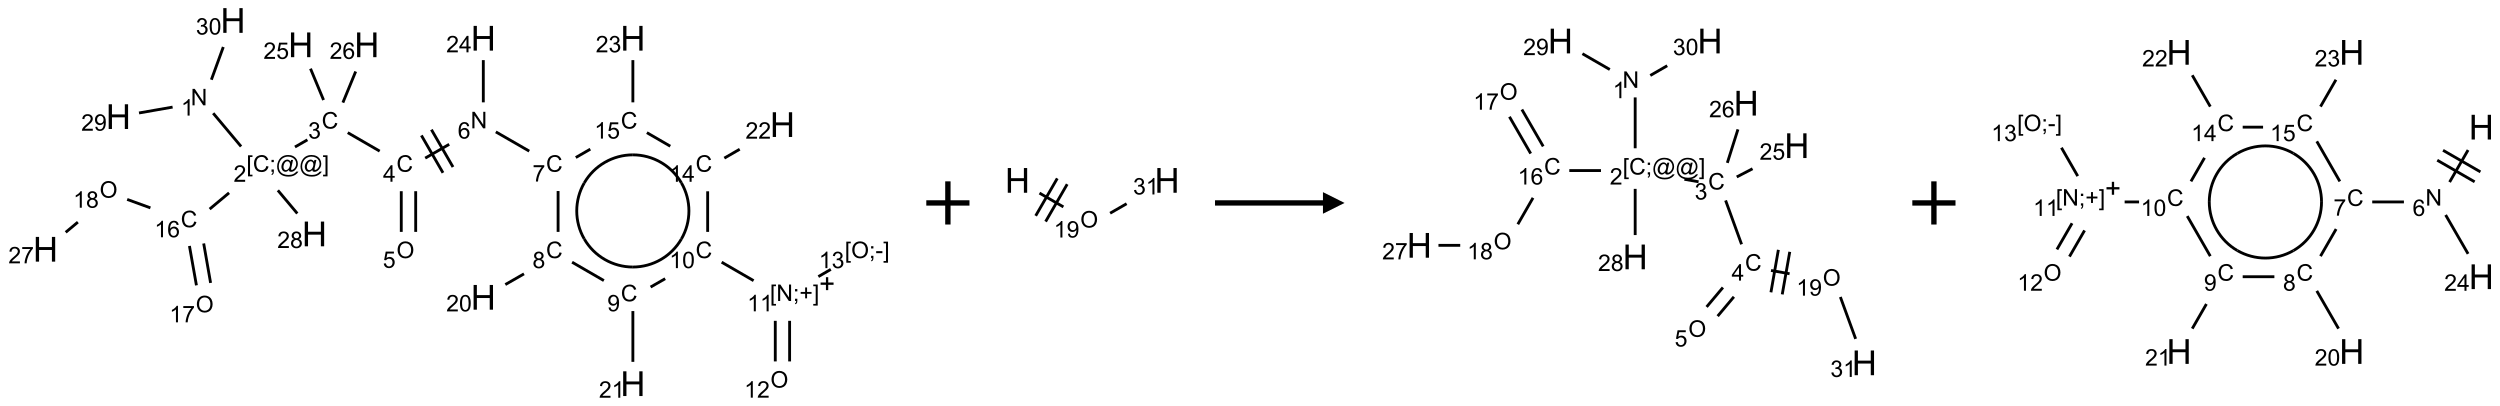 <?xml version="1.0" encoding="UTF-8"?>
<svg xmlns="http://www.w3.org/2000/svg" xmlns:xlink="http://www.w3.org/1999/xlink" width="1158" height="188" viewBox="0 0 1158 188">
<defs>
<g>
<g id="glyph-0-0">
<path d="M 1.332 0 L 1.332 -6.668 L 6.668 -6.668 L 6.668 0 Z M 1.5 -0.168 L 6.5 -0.168 L 6.5 -6.5 L 1.5 -6.5 Z M 1.5 -0.168 "/>
</g>
<g id="glyph-0-1">
<path d="M 0.812 0 L 0.812 -7.637 L 1.848 -7.637 L 5.859 -1.641 L 5.859 -7.637 L 6.828 -7.637 L 6.828 0 L 5.793 0 L 1.781 -6 L 1.781 0 Z M 0.812 0 "/>
</g>
<g id="glyph-0-2">
<path d="M 3.973 0 L 3.035 0 L 3.035 -5.973 C 2.809 -5.758 2.516 -5.543 2.148 -5.328 C 1.781 -5.113 1.453 -4.953 1.16 -4.844 L 1.16 -5.75 C 1.684 -5.996 2.145 -6.297 2.535 -6.645 C 2.93 -6.996 3.207 -7.336 3.371 -7.668 L 3.973 -7.668 Z M 3.973 0 "/>
</g>
<g id="glyph-0-3">
<path d="M 0.723 2.121 L 0.723 -7.637 L 2.793 -7.637 L 2.793 -6.859 L 1.66 -6.859 L 1.66 1.344 L 2.793 1.344 L 2.793 2.121 Z M 0.723 2.121 "/>
</g>
<g id="glyph-0-4">
<path d="M 6.27 -2.676 L 7.281 -2.422 C 7.07 -1.594 6.688 -0.961 6.137 -0.523 C 5.586 -0.086 4.914 0.129 4.121 0.129 C 3.297 0.129 2.629 -0.039 2.113 -0.371 C 1.598 -0.707 1.203 -1.191 0.934 -1.828 C 0.664 -2.465 0.531 -3.145 0.531 -3.875 C 0.531 -4.672 0.684 -5.363 0.988 -5.957 C 1.293 -6.547 1.723 -6.996 2.285 -7.305 C 2.844 -7.613 3.461 -7.766 4.137 -7.766 C 4.898 -7.766 5.543 -7.57 6.062 -7.184 C 6.582 -6.793 6.945 -6.246 7.152 -5.543 L 6.156 -5.309 C 5.98 -5.863 5.723 -6.266 5.387 -6.52 C 5.051 -6.773 4.625 -6.902 4.113 -6.902 C 3.527 -6.902 3.039 -6.762 2.645 -6.48 C 2.25 -6.199 1.973 -5.82 1.812 -5.348 C 1.652 -4.871 1.574 -4.383 1.574 -3.879 C 1.574 -3.23 1.668 -2.664 1.855 -2.18 C 2.047 -1.695 2.34 -1.332 2.738 -1.094 C 3.137 -0.855 3.57 -0.734 4.035 -0.734 C 4.602 -0.734 5.082 -0.898 5.473 -1.223 C 5.867 -1.551 6.133 -2.035 6.27 -2.676 Z M 6.27 -2.676 "/>
</g>
<g id="glyph-0-5">
<path d="M 0.949 -4.465 L 0.949 -5.531 L 2.016 -5.531 L 2.016 -4.465 Z M 0.949 0 L 0.949 -1.066 L 2.016 -1.066 L 2.016 0 C 2.016 0.391 1.945 0.711 1.809 0.949 C 1.668 1.191 1.449 1.379 1.145 1.512 L 0.887 1.109 C 1.082 1.023 1.23 0.895 1.324 0.727 C 1.418 0.559 1.469 0.316 1.48 0 Z M 0.949 0 "/>
</g>
<g id="glyph-0-6">
<path d="M 6.047 -0.848 C 5.82 -0.59 5.57 -0.379 5.289 -0.223 C 5.008 -0.062 4.73 0.016 4.449 0.016 C 4.141 0.016 3.84 -0.074 3.547 -0.254 C 3.254 -0.434 3.02 -0.715 2.836 -1.09 C 2.652 -1.465 2.562 -1.875 2.562 -2.324 C 2.562 -2.875 2.703 -3.43 2.988 -3.98 C 3.27 -4.535 3.621 -4.953 4.043 -5.23 C 4.461 -5.508 4.871 -5.645 5.266 -5.645 C 5.566 -5.645 5.855 -5.566 6.129 -5.41 C 6.402 -5.25 6.641 -5.012 6.84 -4.688 L 7.016 -5.496 L 7.949 -5.496 L 7.199 -2 C 7.094 -1.516 7.043 -1.246 7.043 -1.191 C 7.043 -1.098 7.078 -1.02 7.148 -0.949 C 7.219 -0.883 7.305 -0.848 7.406 -0.848 C 7.59 -0.848 7.832 -0.953 8.129 -1.168 C 8.527 -1.445 8.84 -1.816 9.07 -2.285 C 9.301 -2.75 9.418 -3.234 9.418 -3.73 C 9.418 -4.309 9.27 -4.852 8.973 -5.355 C 8.676 -5.859 8.23 -6.262 7.645 -6.562 C 7.055 -6.863 6.406 -7.016 5.691 -7.016 C 4.879 -7.016 4.137 -6.824 3.465 -6.445 C 2.793 -6.066 2.273 -5.52 1.902 -4.809 C 1.535 -4.098 1.348 -3.34 1.348 -2.527 C 1.348 -1.676 1.535 -0.941 1.902 -0.328 C 2.273 0.285 2.809 0.742 3.508 1.035 C 4.207 1.328 4.984 1.473 5.832 1.473 C 6.742 1.473 7.504 1.32 8.121 1.016 C 8.734 0.711 9.195 0.34 9.5 -0.098 L 10.441 -0.098 C 10.266 0.266 9.961 0.637 9.531 1.016 C 9.102 1.395 8.59 1.695 7.996 1.914 C 7.402 2.133 6.688 2.246 5.848 2.246 C 5.078 2.246 4.367 2.145 3.715 1.949 C 3.066 1.75 2.512 1.453 2.051 1.055 C 1.594 0.656 1.25 0.199 1.016 -0.316 C 0.723 -0.973 0.578 -1.684 0.578 -2.441 C 0.578 -3.289 0.75 -4.098 1.098 -4.863 C 1.523 -5.805 2.125 -6.527 2.902 -7.027 C 3.684 -7.527 4.629 -7.777 5.738 -7.777 C 6.602 -7.777 7.375 -7.602 8.059 -7.246 C 8.746 -6.895 9.285 -6.371 9.684 -5.672 C 10.02 -5.07 10.188 -4.418 10.188 -3.715 C 10.188 -2.707 9.832 -1.812 9.125 -1.031 C 8.492 -0.328 7.801 0.02 7.051 0.02 C 6.812 0.02 6.617 -0.016 6.473 -0.09 C 6.324 -0.16 6.215 -0.266 6.145 -0.402 C 6.102 -0.488 6.066 -0.637 6.047 -0.848 Z M 3.527 -2.262 C 3.527 -1.785 3.641 -1.414 3.863 -1.152 C 4.09 -0.887 4.348 -0.754 4.641 -0.754 C 4.836 -0.754 5.039 -0.812 5.254 -0.93 C 5.469 -1.047 5.676 -1.219 5.871 -1.449 C 6.066 -1.676 6.23 -1.969 6.355 -2.32 C 6.48 -2.672 6.543 -3.027 6.543 -3.379 C 6.543 -3.852 6.426 -4.219 6.191 -4.48 C 5.957 -4.738 5.672 -4.871 5.332 -4.871 C 5.109 -4.871 4.902 -4.812 4.707 -4.699 C 4.512 -4.586 4.32 -4.406 4.137 -4.156 C 3.953 -3.906 3.805 -3.602 3.691 -3.246 C 3.582 -2.887 3.527 -2.559 3.527 -2.262 Z M 3.527 -2.262 "/>
</g>
<g id="glyph-0-7">
<path d="M 2.27 2.121 L 0.203 2.121 L 0.203 1.344 L 1.332 1.344 L 1.332 -6.859 L 0.203 -6.859 L 0.203 -7.637 L 2.27 -7.637 Z M 2.27 2.121 "/>
</g>
<g id="glyph-0-8">
<path d="M 5.371 -0.902 L 5.371 0 L 0.324 0 C 0.316 -0.227 0.352 -0.441 0.434 -0.652 C 0.562 -0.996 0.766 -1.332 1.051 -1.668 C 1.332 -2 1.742 -2.387 2.277 -2.824 C 3.105 -3.504 3.668 -4.043 3.957 -4.441 C 4.25 -4.84 4.395 -5.215 4.395 -5.566 C 4.395 -5.938 4.262 -6.254 3.996 -6.508 C 3.73 -6.762 3.387 -6.891 2.957 -6.891 C 2.508 -6.891 2.145 -6.754 1.875 -6.484 C 1.605 -6.215 1.469 -5.84 1.465 -5.359 L 0.5 -5.457 C 0.566 -6.176 0.812 -6.727 1.246 -7.102 C 1.676 -7.477 2.254 -7.668 2.98 -7.668 C 3.711 -7.668 4.293 -7.465 4.719 -7.059 C 5.145 -6.652 5.359 -6.148 5.359 -5.547 C 5.359 -5.242 5.297 -4.941 5.172 -4.645 C 5.047 -4.352 4.84 -4.039 4.551 -3.715 C 4.262 -3.387 3.777 -2.938 3.105 -2.371 C 2.543 -1.898 2.18 -1.578 2.02 -1.41 C 1.859 -1.242 1.73 -1.07 1.625 -0.902 Z M 5.371 -0.902 "/>
</g>
<g id="glyph-0-9">
<path d="M 0.449 -2.016 L 1.387 -2.141 C 1.492 -1.609 1.676 -1.227 1.934 -0.992 C 2.191 -0.758 2.508 -0.641 2.879 -0.641 C 3.32 -0.641 3.695 -0.793 3.996 -1.098 C 4.301 -1.402 4.453 -1.781 4.453 -2.234 C 4.453 -2.664 4.312 -3.02 4.031 -3.301 C 3.75 -3.578 3.391 -3.719 2.957 -3.719 C 2.781 -3.719 2.562 -3.684 2.297 -3.613 L 2.402 -4.438 C 2.465 -4.43 2.516 -4.426 2.551 -4.426 C 2.949 -4.426 3.312 -4.531 3.629 -4.738 C 3.949 -4.949 4.109 -5.27 4.109 -5.703 C 4.109 -6.047 3.992 -6.332 3.762 -6.559 C 3.527 -6.785 3.227 -6.895 2.859 -6.895 C 2.496 -6.895 2.191 -6.781 1.949 -6.551 C 1.707 -6.324 1.547 -5.98 1.48 -5.52 L 0.543 -5.688 C 0.656 -6.316 0.918 -6.805 1.324 -7.148 C 1.73 -7.492 2.234 -7.668 2.84 -7.668 C 3.254 -7.668 3.641 -7.578 3.988 -7.398 C 4.34 -7.219 4.609 -6.977 4.793 -6.668 C 4.98 -6.359 5.074 -6.031 5.074 -5.684 C 5.074 -5.352 4.984 -5.051 4.809 -4.781 C 4.629 -4.512 4.367 -4.297 4.02 -4.137 C 4.473 -4.031 4.824 -3.816 5.074 -3.488 C 5.324 -3.16 5.449 -2.75 5.449 -2.254 C 5.449 -1.59 5.203 -1.023 4.719 -0.559 C 4.234 -0.098 3.617 0.137 2.875 0.137 C 2.203 0.137 1.648 -0.062 1.207 -0.465 C 0.762 -0.863 0.512 -1.379 0.449 -2.016 Z M 0.449 -2.016 "/>
</g>
<g id="glyph-0-10">
<path d="M 3.449 0 L 3.449 -1.828 L 0.137 -1.828 L 0.137 -2.688 L 3.621 -7.637 L 4.387 -7.637 L 4.387 -2.688 L 5.418 -2.688 L 5.418 -1.828 L 4.387 -1.828 L 4.387 0 Z M 3.449 -2.688 L 3.449 -6.129 L 1.059 -2.688 Z M 3.449 -2.688 "/>
</g>
<g id="glyph-0-11">
<path d="M 0.516 -3.719 C 0.516 -4.984 0.855 -5.977 1.535 -6.695 C 2.215 -7.414 3.094 -7.77 4.172 -7.77 C 4.875 -7.77 5.512 -7.602 6.078 -7.266 C 6.645 -6.93 7.074 -6.461 7.371 -5.855 C 7.668 -5.254 7.816 -4.57 7.816 -3.809 C 7.816 -3.035 7.66 -2.34 7.348 -1.73 C 7.035 -1.117 6.594 -0.656 6.02 -0.34 C 5.449 -0.027 4.828 0.129 4.168 0.129 C 3.449 0.129 2.805 -0.043 2.238 -0.391 C 1.672 -0.738 1.246 -1.211 0.953 -1.812 C 0.66 -2.414 0.516 -3.047 0.516 -3.719 Z M 1.559 -3.703 C 1.559 -2.781 1.805 -2.059 2.301 -1.527 C 2.793 -1 3.414 -0.734 4.16 -0.734 C 4.922 -0.734 5.547 -1 6.039 -1.535 C 6.531 -2.07 6.777 -2.828 6.777 -3.812 C 6.777 -4.434 6.672 -4.977 6.461 -5.441 C 6.25 -5.902 5.945 -6.262 5.539 -6.52 C 5.133 -6.773 4.68 -6.902 4.176 -6.902 C 3.461 -6.902 2.848 -6.656 2.332 -6.164 C 1.816 -5.672 1.559 -4.852 1.559 -3.703 Z M 1.559 -3.703 "/>
</g>
<g id="glyph-0-12">
<path d="M 0.441 -2 L 1.426 -2.082 C 1.5 -1.605 1.668 -1.242 1.934 -1.004 C 2.199 -0.762 2.52 -0.641 2.895 -0.641 C 3.348 -0.641 3.73 -0.812 4.043 -1.152 C 4.355 -1.492 4.512 -1.941 4.512 -2.504 C 4.512 -3.039 4.359 -3.461 4.059 -3.77 C 3.758 -4.078 3.367 -4.234 2.879 -4.234 C 2.578 -4.234 2.305 -4.164 2.062 -4.027 C 1.82 -3.891 1.629 -3.715 1.488 -3.496 L 0.609 -3.609 L 1.348 -7.531 L 5.145 -7.531 L 5.145 -6.637 L 2.098 -6.637 L 1.688 -4.582 C 2.145 -4.902 2.625 -5.062 3.129 -5.062 C 3.797 -5.062 4.359 -4.832 4.816 -4.371 C 5.277 -3.91 5.504 -3.312 5.504 -2.59 C 5.504 -1.898 5.305 -1.301 4.902 -0.797 C 4.41 -0.18 3.742 0.129 2.895 0.129 C 2.199 0.129 1.633 -0.062 1.195 -0.453 C 0.758 -0.844 0.504 -1.359 0.441 -2 Z M 0.441 -2 "/>
</g>
<g id="glyph-0-13">
<path d="M 5.309 -5.766 L 4.375 -5.691 C 4.293 -6.059 4.172 -6.328 4.02 -6.496 C 3.766 -6.762 3.453 -6.895 3.082 -6.895 C 2.785 -6.895 2.523 -6.812 2.297 -6.645 C 2 -6.43 1.77 -6.117 1.598 -5.703 C 1.43 -5.289 1.34 -4.703 1.332 -3.938 C 1.559 -4.281 1.836 -4.535 2.16 -4.703 C 2.488 -4.871 2.828 -4.953 3.188 -4.953 C 3.812 -4.953 4.344 -4.723 4.785 -4.262 C 5.223 -3.801 5.441 -3.207 5.441 -2.48 C 5.441 -2 5.34 -1.555 5.133 -1.145 C 4.926 -0.73 4.641 -0.418 4.281 -0.199 C 3.922 0.02 3.512 0.129 3.051 0.129 C 2.27 0.129 1.633 -0.156 1.141 -0.73 C 0.648 -1.305 0.402 -2.254 0.402 -3.574 C 0.402 -5.051 0.672 -6.121 1.219 -6.793 C 1.695 -7.375 2.336 -7.668 3.141 -7.668 C 3.742 -7.668 4.234 -7.5 4.617 -7.16 C 5 -6.824 5.23 -6.359 5.309 -5.766 Z M 1.48 -2.473 C 1.48 -2.152 1.547 -1.844 1.684 -1.547 C 1.82 -1.25 2.016 -1.027 2.262 -0.871 C 2.508 -0.719 2.766 -0.641 3.035 -0.641 C 3.434 -0.641 3.773 -0.801 4.059 -1.121 C 4.344 -1.441 4.484 -1.875 4.484 -2.422 C 4.484 -2.949 4.344 -3.367 4.062 -3.668 C 3.781 -3.973 3.426 -4.125 3 -4.125 C 2.578 -4.125 2.219 -3.973 1.922 -3.668 C 1.625 -3.363 1.48 -2.969 1.48 -2.473 Z M 1.48 -2.473 "/>
</g>
<g id="glyph-0-14">
<path d="M 0.504 -6.637 L 0.504 -7.535 L 5.449 -7.535 L 5.449 -6.809 C 4.961 -6.289 4.48 -5.602 4.004 -4.746 C 3.527 -3.887 3.156 -3.004 2.895 -2.098 C 2.707 -1.461 2.59 -0.762 2.535 0 L 1.574 0 C 1.582 -0.602 1.703 -1.328 1.926 -2.176 C 2.152 -3.027 2.477 -3.848 2.898 -4.637 C 3.32 -5.426 3.77 -6.094 4.246 -6.637 Z M 0.504 -6.637 "/>
</g>
<g id="glyph-0-15">
<path d="M 1.887 -4.141 C 1.496 -4.281 1.207 -4.484 1.02 -4.75 C 0.832 -5.016 0.738 -5.328 0.738 -5.699 C 0.738 -6.254 0.938 -6.719 1.34 -7.098 C 1.738 -7.477 2.27 -7.668 2.934 -7.668 C 3.598 -7.668 4.137 -7.473 4.543 -7.086 C 4.949 -6.699 5.152 -6.227 5.152 -5.672 C 5.152 -5.316 5.059 -5.008 4.871 -4.746 C 4.688 -4.484 4.406 -4.281 4.027 -4.141 C 4.496 -3.988 4.852 -3.742 5.098 -3.402 C 5.34 -3.062 5.465 -2.656 5.465 -2.184 C 5.465 -1.531 5.234 -0.98 4.77 -0.535 C 4.309 -0.09 3.703 0.129 2.949 0.129 C 2.195 0.129 1.586 -0.094 1.125 -0.539 C 0.664 -0.984 0.434 -1.543 0.434 -2.207 C 0.434 -2.703 0.559 -3.121 0.809 -3.457 C 1.062 -3.793 1.422 -4.02 1.887 -4.141 Z M 1.699 -5.73 C 1.699 -5.367 1.812 -5.074 2.047 -4.844 C 2.281 -4.613 2.582 -4.5 2.953 -4.5 C 3.312 -4.5 3.609 -4.613 3.84 -4.84 C 4.07 -5.066 4.188 -5.348 4.188 -5.676 C 4.188 -6.02 4.07 -6.309 3.832 -6.543 C 3.594 -6.777 3.297 -6.895 2.941 -6.895 C 2.586 -6.895 2.289 -6.781 2.051 -6.551 C 1.816 -6.324 1.699 -6.047 1.699 -5.73 Z M 1.395 -2.203 C 1.395 -1.938 1.461 -1.676 1.586 -1.426 C 1.711 -1.176 1.902 -0.984 2.152 -0.848 C 2.402 -0.711 2.672 -0.641 2.957 -0.641 C 3.406 -0.641 3.777 -0.785 4.066 -1.074 C 4.359 -1.363 4.504 -1.727 4.504 -2.172 C 4.504 -2.625 4.355 -2.996 4.055 -3.293 C 3.754 -3.586 3.379 -3.734 2.926 -3.734 C 2.484 -3.734 2.121 -3.59 1.832 -3.297 C 1.543 -3.004 1.395 -2.641 1.395 -2.203 Z M 1.395 -2.203 "/>
</g>
<g id="glyph-0-16">
<path d="M 0.441 -3.766 C 0.441 -4.668 0.535 -5.395 0.723 -5.945 C 0.906 -6.496 1.184 -6.922 1.551 -7.219 C 1.918 -7.516 2.375 -7.668 2.934 -7.668 C 3.344 -7.668 3.703 -7.586 4.012 -7.418 C 4.32 -7.254 4.574 -7.016 4.777 -6.707 C 4.977 -6.395 5.137 -6.016 5.25 -5.57 C 5.363 -5.125 5.422 -4.523 5.422 -3.766 C 5.422 -2.871 5.328 -2.148 5.145 -1.598 C 4.961 -1.047 4.688 -0.621 4.32 -0.32 C 3.953 -0.02 3.492 0.129 2.934 0.129 C 2.195 0.129 1.617 -0.133 1.199 -0.66 C 0.695 -1.297 0.441 -2.332 0.441 -3.766 Z M 1.406 -3.766 C 1.406 -2.512 1.555 -1.68 1.848 -1.262 C 2.141 -0.848 2.5 -0.641 2.934 -0.641 C 3.363 -0.641 3.727 -0.848 4.02 -1.266 C 4.312 -1.684 4.457 -2.516 4.457 -3.766 C 4.457 -5.023 4.312 -5.859 4.02 -6.27 C 3.727 -6.684 3.359 -6.891 2.922 -6.891 C 2.492 -6.891 2.148 -6.707 1.891 -6.344 C 1.566 -5.879 1.406 -5.02 1.406 -3.766 Z M 1.406 -3.766 "/>
</g>
<g id="glyph-0-17">
<path d="M 0.582 -1.766 L 1.484 -1.848 C 1.562 -1.426 1.707 -1.117 1.922 -0.926 C 2.137 -0.734 2.414 -0.641 2.75 -0.641 C 3.039 -0.641 3.289 -0.707 3.508 -0.84 C 3.727 -0.973 3.902 -1.148 4.043 -1.367 C 4.18 -1.586 4.297 -1.887 4.391 -2.262 C 4.484 -2.637 4.531 -3.016 4.531 -3.406 C 4.531 -3.449 4.531 -3.512 4.527 -3.594 C 4.34 -3.297 4.082 -3.055 3.758 -2.867 C 3.434 -2.68 3.082 -2.59 2.703 -2.59 C 2.07 -2.59 1.535 -2.816 1.098 -3.277 C 0.66 -3.734 0.441 -4.34 0.441 -5.09 C 0.441 -5.863 0.672 -6.484 1.129 -6.957 C 1.586 -7.43 2.156 -7.668 2.844 -7.668 C 3.34 -7.668 3.793 -7.531 4.207 -7.266 C 4.617 -7 4.93 -6.617 5.145 -6.121 C 5.355 -5.629 5.465 -4.91 5.465 -3.973 C 5.465 -2.996 5.359 -2.223 5.145 -1.645 C 4.934 -1.066 4.617 -0.625 4.199 -0.324 C 3.781 -0.02 3.293 0.129 2.73 0.129 C 2.133 0.129 1.645 -0.035 1.266 -0.367 C 0.887 -0.699 0.66 -1.164 0.582 -1.766 Z M 4.422 -5.137 C 4.422 -5.676 4.277 -6.102 3.992 -6.418 C 3.707 -6.734 3.359 -6.891 2.957 -6.891 C 2.543 -6.891 2.18 -6.719 1.871 -6.379 C 1.562 -6.039 1.406 -5.598 1.406 -5.059 C 1.406 -4.57 1.555 -4.176 1.848 -3.871 C 2.141 -3.566 2.5 -3.418 2.934 -3.418 C 3.367 -3.418 3.723 -3.57 4.004 -3.871 C 4.281 -4.176 4.422 -4.598 4.422 -5.137 Z M 4.422 -5.137 "/>
</g>
<g id="glyph-0-18">
<path d="M 2.672 -1.234 L 2.672 -3.328 L 0.594 -3.328 L 0.594 -4.203 L 2.672 -4.203 L 2.672 -6.281 L 3.559 -6.281 L 3.559 -4.203 L 5.637 -4.203 L 5.637 -3.328 L 3.559 -3.328 L 3.559 -1.234 Z M 2.672 -1.234 "/>
</g>
<g id="glyph-0-19">
<path d="M 0.34 -2.293 L 0.34 -3.234 L 3.219 -3.234 L 3.219 -2.293 Z M 0.34 -2.293 "/>
</g>
<g id="glyph-1-0">
<path d="M 2 0 L 2 -10 L 10 -10 L 10 0 Z M 2.25 -0.25 L 9.75 -0.25 L 9.75 -9.75 L 2.25 -9.75 Z M 2.25 -0.25 "/>
</g>
<g id="glyph-1-1">
<path d="M 1.281 0 L 1.281 -11.453 L 2.797 -11.453 L 2.797 -6.75 L 8.75 -6.75 L 8.75 -11.453 L 10.266 -11.453 L 10.266 0 L 8.75 0 L 8.75 -5.398 L 2.797 -5.398 L 2.797 0 Z M 1.281 0 "/>
</g>
</g>
</defs>
<path fill="none" stroke-width="0.033" stroke-linecap="butt" stroke-linejoin="miter" stroke="rgb(0%, 0%, 0%)" stroke-opacity="1" stroke-miterlimit="10" d="M 1.942 1.074 L 2.265 1.459 " transform="matrix(40, 0, 0, 40, 21.068, 9.488)"/>
<path fill="none" stroke-width="0.033" stroke-linecap="butt" stroke-linejoin="miter" stroke="rgb(0%, 0%, 0%)" stroke-opacity="1" stroke-miterlimit="10" d="M 2.889 1.465 L 3.033 1.382 " transform="matrix(40, 0, 0, 40, 21.068, 9.488)"/>
<path fill="none" stroke-width="0.033" stroke-linecap="butt" stroke-linejoin="miter" stroke="rgb(0%, 0%, 0%)" stroke-opacity="1" stroke-miterlimit="10" d="M 3.5 1.299 L 3.87 1.513 " transform="matrix(40, 0, 0, 40, 21.068, 9.488)"/>
<path fill="none" stroke-width="0.033" stroke-linecap="butt" stroke-linejoin="miter" stroke="rgb(0%, 0%, 0%)" stroke-opacity="1" stroke-miterlimit="10" d="M 4.12 1.977 L 4.12 2.448 " transform="matrix(40, 0, 0, 40, 21.068, 9.488)"/>
<path fill="none" stroke-width="0.033" stroke-linecap="butt" stroke-linejoin="miter" stroke="rgb(0%, 0%, 0%)" stroke-opacity="1" stroke-miterlimit="10" d="M 4.287 1.977 L 4.287 2.448 " transform="matrix(40, 0, 0, 40, 21.068, 9.488)"/>
<path fill="none" stroke-width="0.033" stroke-linecap="butt" stroke-linejoin="miter" stroke="rgb(0%, 0%, 0%)" stroke-opacity="1" stroke-miterlimit="10" d="M 4.397 1.594 L 4.675 1.434 " transform="matrix(40, 0, 0, 40, 21.068, 9.488)"/>
<path fill="none" stroke-width="0.033" stroke-linecap="butt" stroke-linejoin="miter" stroke="rgb(0%, 0%, 0%)" stroke-opacity="1" stroke-miterlimit="10" d="M 4.719 1.697 L 4.469 1.264 " transform="matrix(40, 0, 0, 40, 21.068, 9.488)"/>
<path fill="none" stroke-width="0.033" stroke-linecap="butt" stroke-linejoin="miter" stroke="rgb(0%, 0%, 0%)" stroke-opacity="1" stroke-miterlimit="10" d="M 4.603 1.764 L 4.353 1.331 " transform="matrix(40, 0, 0, 40, 21.068, 9.488)"/>
<path fill="none" stroke-width="0.033" stroke-linecap="butt" stroke-linejoin="miter" stroke="rgb(0%, 0%, 0%)" stroke-opacity="1" stroke-miterlimit="10" d="M 5.215 1.29 L 5.602 1.513 " transform="matrix(40, 0, 0, 40, 21.068, 9.488)"/>
<path fill="none" stroke-width="0.033" stroke-linecap="butt" stroke-linejoin="miter" stroke="rgb(0%, 0%, 0%)" stroke-opacity="1" stroke-miterlimit="10" d="M 5.936 1.975 L 5.936 2.448 " transform="matrix(40, 0, 0, 40, 21.068, 9.488)"/>
<path fill="none" stroke-width="0.033" stroke-linecap="butt" stroke-linejoin="miter" stroke="rgb(0%, 0%, 0%)" stroke-opacity="1" stroke-miterlimit="10" d="M 5.541 2.934 L 5.325 3.058 " transform="matrix(40, 0, 0, 40, 21.068, 9.488)"/>
<path fill="none" stroke-width="0.033" stroke-linecap="butt" stroke-linejoin="miter" stroke="rgb(0%, 0%, 0%)" stroke-opacity="1" stroke-miterlimit="10" d="M 6.098 2.799 L 6.466 3.012 " transform="matrix(40, 0, 0, 40, 21.068, 9.488)"/>
<path fill="none" stroke-width="0.033" stroke-linecap="butt" stroke-linejoin="miter" stroke="rgb(0%, 0%, 0%)" stroke-opacity="1" stroke-miterlimit="10" d="M 6.802 3.365 L 6.802 3.953 " transform="matrix(40, 0, 0, 40, 21.068, 9.488)"/>
<path fill="none" stroke-width="0.033" stroke-linecap="butt" stroke-linejoin="miter" stroke="rgb(0%, 0%, 0%)" stroke-opacity="1" stroke-miterlimit="10" d="M 7.007 3.087 L 7.176 2.99 " transform="matrix(40, 0, 0, 40, 21.068, 9.488)"/>
<path fill="none" stroke-width="0.033" stroke-linecap="butt" stroke-linejoin="miter" stroke="rgb(0%, 0%, 0%)" stroke-opacity="1" stroke-miterlimit="10" d="M 7.83 2.799 L 8.2 3.013 " transform="matrix(40, 0, 0, 40, 21.068, 9.488)"/>
<path fill="none" stroke-width="0.033" stroke-linecap="butt" stroke-linejoin="miter" stroke="rgb(0%, 0%, 0%)" stroke-opacity="1" stroke-miterlimit="10" d="M 8.451 3.478 L 8.451 3.948 " transform="matrix(40, 0, 0, 40, 21.068, 9.488)"/>
<path fill="none" stroke-width="0.033" stroke-linecap="butt" stroke-linejoin="miter" stroke="rgb(0%, 0%, 0%)" stroke-opacity="1" stroke-miterlimit="10" d="M 8.617 3.478 L 8.617 3.948 " transform="matrix(40, 0, 0, 40, 21.068, 9.488)"/>
<path fill="none" stroke-width="0.033" stroke-linecap="butt" stroke-linejoin="miter" stroke="rgb(0%, 0%, 0%)" stroke-opacity="1" stroke-miterlimit="10" d="M 8.95 2.966 L 9.094 2.882 " transform="matrix(40, 0, 0, 40, 21.068, 9.488)"/>
<path fill="none" stroke-width="0.033" stroke-linecap="butt" stroke-linejoin="miter" stroke="rgb(0%, 0%, 0%)" stroke-opacity="1" stroke-miterlimit="10" d="M 7.668 2.448 L 7.668 1.978 " transform="matrix(40, 0, 0, 40, 21.068, 9.488)"/>
<path fill="none" stroke-width="0.033" stroke-linecap="butt" stroke-linejoin="miter" stroke="rgb(0%, 0%, 0%)" stroke-opacity="1" stroke-miterlimit="10" d="M 7.861 1.594 L 8.039 1.491 " transform="matrix(40, 0, 0, 40, 21.068, 9.488)"/>
<path fill="none" stroke-width="0.033" stroke-linecap="butt" stroke-linejoin="miter" stroke="rgb(0%, 0%, 0%)" stroke-opacity="1" stroke-miterlimit="10" d="M 7.235 1.456 L 6.964 1.299 " transform="matrix(40, 0, 0, 40, 21.068, 9.488)"/>
<path fill="none" stroke-width="0.033" stroke-linecap="butt" stroke-linejoin="miter" stroke="rgb(0%, 0%, 0%)" stroke-opacity="1" stroke-miterlimit="10" d="M 6.309 1.49 L 6.141 1.587 " transform="matrix(40, 0, 0, 40, 21.068, 9.488)"/>
<path fill="none" stroke-width="0.033" stroke-linecap="butt" stroke-linejoin="miter" stroke="rgb(0%, 0%, 0%)" stroke-opacity="1" stroke-miterlimit="10" d="M 6.802 0.948 L 6.802 0.459 " transform="matrix(40, 0, 0, 40, 21.068, 9.488)"/>
<path fill="none" stroke-width="0.033" stroke-linecap="butt" stroke-linejoin="miter" stroke="rgb(0%, 0%, 0%)" stroke-opacity="1" stroke-miterlimit="10" d="M 5.07 0.948 L 5.07 0.459 " transform="matrix(40, 0, 0, 40, 21.068, 9.488)"/>
<path fill="none" stroke-width="0.033" stroke-linecap="butt" stroke-linejoin="miter" stroke="rgb(0%, 0%, 0%)" stroke-opacity="1" stroke-miterlimit="10" d="M 3.22 0.921 L 3.069 0.558 " transform="matrix(40, 0, 0, 40, 21.068, 9.488)"/>
<path fill="none" stroke-width="0.033" stroke-linecap="butt" stroke-linejoin="miter" stroke="rgb(0%, 0%, 0%)" stroke-opacity="1" stroke-miterlimit="10" d="M 3.444 0.951 L 3.592 0.591 " transform="matrix(40, 0, 0, 40, 21.068, 9.488)"/>
<path fill="none" stroke-width="0.033" stroke-linecap="butt" stroke-linejoin="miter" stroke="rgb(0%, 0%, 0%)" stroke-opacity="1" stroke-miterlimit="10" d="M 2.126 1.996 L 1.901 2.184 " transform="matrix(40, 0, 0, 40, 21.068, 9.488)"/>
<path fill="none" stroke-width="0.033" stroke-linecap="butt" stroke-linejoin="miter" stroke="rgb(0%, 0%, 0%)" stroke-opacity="1" stroke-miterlimit="10" d="M 1.667 2.611 L 1.748 3.067 " transform="matrix(40, 0, 0, 40, 21.068, 9.488)"/>
<path fill="none" stroke-width="0.033" stroke-linecap="butt" stroke-linejoin="miter" stroke="rgb(0%, 0%, 0%)" stroke-opacity="1" stroke-miterlimit="10" d="M 1.832 2.582 L 1.912 3.039 " transform="matrix(40, 0, 0, 40, 21.068, 9.488)"/>
<path fill="none" stroke-width="0.033" stroke-linecap="butt" stroke-linejoin="miter" stroke="rgb(0%, 0%, 0%)" stroke-opacity="1" stroke-miterlimit="10" d="M 1.215 2.17 L 0.946 2.072 " transform="matrix(40, 0, 0, 40, 21.068, 9.488)"/>
<path fill="none" stroke-width="0.033" stroke-linecap="butt" stroke-linejoin="miter" stroke="rgb(0%, 0%, 0%)" stroke-opacity="1" stroke-miterlimit="10" d="M 0.375 2.335 L 0.234 2.453 " transform="matrix(40, 0, 0, 40, 21.068, 9.488)"/>
<path fill="none" stroke-width="0.033" stroke-linecap="butt" stroke-linejoin="miter" stroke="rgb(0%, 0%, 0%)" stroke-opacity="1" stroke-miterlimit="10" d="M 2.691 1.967 L 2.916 2.235 " transform="matrix(40, 0, 0, 40, 21.068, 9.488)"/>
<path fill="none" stroke-width="0.033" stroke-linecap="butt" stroke-linejoin="miter" stroke="rgb(0%, 0%, 0%)" stroke-opacity="1" stroke-miterlimit="10" d="M 1.472 1.003 L 1.083 1.071 " transform="matrix(40, 0, 0, 40, 21.068, 9.488)"/>
<path fill="none" stroke-width="0.033" stroke-linecap="butt" stroke-linejoin="miter" stroke="rgb(0%, 0%, 0%)" stroke-opacity="1" stroke-miterlimit="10" d="M 1.921 0.686 L 2.059 0.307 " transform="matrix(40, 0, 0, 40, 21.068, 9.488)"/>
<path fill="none" stroke-width="0.033" stroke-linecap="butt" stroke-linejoin="miter" stroke="rgb(0%, 0%, 0%)" stroke-opacity="1" stroke-miterlimit="10" d="M 6.239 2.53 C 6.123 2.329 6.123 2.082 6.239 1.881 " transform="matrix(40, 0, 0, 40, 21.068, 9.488)"/>
<path fill="none" stroke-width="0.033" stroke-linecap="butt" stroke-linejoin="miter" stroke="rgb(0%, 0%, 0%)" stroke-opacity="1" stroke-miterlimit="10" d="M 6.802 2.855 C 6.57 2.855 6.355 2.731 6.239 2.53 " transform="matrix(40, 0, 0, 40, 21.068, 9.488)"/>
<path fill="none" stroke-width="0.033" stroke-linecap="butt" stroke-linejoin="miter" stroke="rgb(0%, 0%, 0%)" stroke-opacity="1" stroke-miterlimit="10" d="M 7.364 2.53 C 7.248 2.731 7.034 2.855 6.802 2.855 " transform="matrix(40, 0, 0, 40, 21.068, 9.488)"/>
<path fill="none" stroke-width="0.033" stroke-linecap="butt" stroke-linejoin="miter" stroke="rgb(0%, 0%, 0%)" stroke-opacity="1" stroke-miterlimit="10" d="M 7.364 1.881 C 7.48 2.082 7.48 2.329 7.364 2.53 " transform="matrix(40, 0, 0, 40, 21.068, 9.488)"/>
<path fill="none" stroke-width="0.033" stroke-linecap="butt" stroke-linejoin="miter" stroke="rgb(0%, 0%, 0%)" stroke-opacity="1" stroke-miterlimit="10" d="M 6.802 1.556 C 7.034 1.556 7.248 1.68 7.364 1.881 " transform="matrix(40, 0, 0, 40, 21.068, 9.488)"/>
<path fill="none" stroke-width="0.033" stroke-linecap="butt" stroke-linejoin="miter" stroke="rgb(0%, 0%, 0%)" stroke-opacity="1" stroke-miterlimit="10" d="M 6.239 1.881 C 6.355 1.68 6.57 1.556 6.802 1.556 " transform="matrix(40, 0, 0, 40, 21.068, 9.488)"/>
<g fill="rgb(0%, 0%, 0%)" fill-opacity="1">
<use xlink:href="#glyph-0-1" x="88.355" y="48.789"/>
</g>
<g fill="rgb(0%, 0%, 0%)" fill-opacity="1">
<use xlink:href="#glyph-0-2" x="83.855" y="53.559"/>
</g>
<g fill="rgb(0%, 0%, 0%)" fill-opacity="1">
<use xlink:href="#glyph-0-3" x="114.152" y="79.57"/>
<use xlink:href="#glyph-0-4" x="117.116" y="79.57"/>
<use xlink:href="#glyph-0-5" x="124.819" y="79.57"/>
<use xlink:href="#glyph-0-6" x="127.783" y="79.57"/>
<use xlink:href="#glyph-0-6" x="138.611" y="79.57"/>
<use xlink:href="#glyph-0-7" x="149.439" y="79.57"/>
</g>
<g fill="rgb(0%, 0%, 0%)" fill-opacity="1">
<use xlink:href="#glyph-0-8" x="108.176" y="84.199"/>
</g>
<g fill="rgb(0%, 0%, 0%)" fill-opacity="1">
<use xlink:href="#glyph-0-4" x="148.988" y="59.562"/>
</g>
<g fill="rgb(0%, 0%, 0%)" fill-opacity="1">
<use xlink:href="#glyph-0-9" x="142.738" y="64.199"/>
</g>
<g fill="rgb(0%, 0%, 0%)" fill-opacity="1">
<use xlink:href="#glyph-0-4" x="183.629" y="79.562"/>
</g>
<g fill="rgb(0%, 0%, 0%)" fill-opacity="1">
<use xlink:href="#glyph-0-10" x="177.41" y="84.168"/>
</g>
<g fill="rgb(0%, 0%, 0%)" fill-opacity="1">
<use xlink:href="#glyph-0-11" x="183.645" y="119.566"/>
</g>
<g fill="rgb(0%, 0%, 0%)" fill-opacity="1">
<use xlink:href="#glyph-0-12" x="177.32" y="124.066"/>
</g>
<g fill="rgb(0%, 0%, 0%)" fill-opacity="1">
<use xlink:href="#glyph-0-1" x="217.988" y="59.43"/>
</g>
<g fill="rgb(0%, 0%, 0%)" fill-opacity="1">
<use xlink:href="#glyph-0-13" x="212.023" y="64.199"/>
</g>
<g fill="rgb(0%, 0%, 0%)" fill-opacity="1">
<use xlink:href="#glyph-0-4" x="252.91" y="79.562"/>
</g>
<g fill="rgb(0%, 0%, 0%)" fill-opacity="1">
<use xlink:href="#glyph-0-14" x="246.66" y="84.07"/>
</g>
<g fill="rgb(0%, 0%, 0%)" fill-opacity="1">
<use xlink:href="#glyph-0-4" x="252.91" y="119.562"/>
</g>
<g fill="rgb(0%, 0%, 0%)" fill-opacity="1">
<use xlink:href="#glyph-0-15" x="246.645" y="124.199"/>
</g>
<g fill="rgb(0%, 0%, 0%)" fill-opacity="1">
<use xlink:href="#glyph-1-1" x="218.09" y="143.445"/>
</g>
<g fill="rgb(0%, 0%, 0%)" fill-opacity="1">
<use xlink:href="#glyph-0-8" x="206.684" y="144.238"/>
<use xlink:href="#glyph-0-16" x="212.616" y="144.238"/>
</g>
<g fill="rgb(0%, 0%, 0%)" fill-opacity="1">
<use xlink:href="#glyph-0-4" x="287.551" y="139.562"/>
</g>
<g fill="rgb(0%, 0%, 0%)" fill-opacity="1">
<use xlink:href="#glyph-0-17" x="281.285" y="144.199"/>
</g>
<g fill="rgb(0%, 0%, 0%)" fill-opacity="1">
<use xlink:href="#glyph-1-1" x="287.371" y="183.445"/>
</g>
<g fill="rgb(0%, 0%, 0%)" fill-opacity="1">
<use xlink:href="#glyph-0-8" x="277.414" y="184.238"/>
<use xlink:href="#glyph-0-2" x="283.346" y="184.238"/>
</g>
<g fill="rgb(0%, 0%, 0%)" fill-opacity="1">
<use xlink:href="#glyph-0-4" x="322.191" y="119.562"/>
</g>
<g fill="rgb(0%, 0%, 0%)" fill-opacity="1">
<use xlink:href="#glyph-0-2" x="310.035" y="124.199"/>
<use xlink:href="#glyph-0-16" x="315.967" y="124.199"/>
</g>
<g fill="rgb(0%, 0%, 0%)" fill-opacity="1">
<use xlink:href="#glyph-0-3" x="356.641" y="139.43"/>
<use xlink:href="#glyph-0-1" x="359.604" y="139.43"/>
<use xlink:href="#glyph-0-5" x="367.307" y="139.43"/>
<use xlink:href="#glyph-0-18" x="370.271" y="139.43"/>
<use xlink:href="#glyph-0-7" x="376.5" y="139.43"/>
</g>
<g fill="rgb(0%, 0%, 0%)" fill-opacity="1">
<use xlink:href="#glyph-0-2" x="346.125" y="144.199"/>
<use xlink:href="#glyph-0-2" x="352.057" y="144.199"/>
</g>
<path fill-rule="nonzero" fill="rgb(0%, 0%, 0%)" fill-opacity="1" d="M 380.105 130.859 L 382.57 130.859 L 382.57 128.395 L 383.637 128.395 L 383.637 130.859 L 386.102 130.859 L 386.102 131.926 L 383.637 131.926 L 383.637 134.391 L 382.57 134.391 L 382.57 131.926 L 380.105 131.926 "/>
<g fill="rgb(0%, 0%, 0%)" fill-opacity="1">
<use xlink:href="#glyph-0-11" x="356.852" y="179.566"/>
</g>
<g fill="rgb(0%, 0%, 0%)" fill-opacity="1">
<use xlink:href="#glyph-0-2" x="344.727" y="184.199"/>
<use xlink:href="#glyph-0-8" x="350.659" y="184.199"/>
</g>
<g fill="rgb(0%, 0%, 0%)" fill-opacity="1">
<use xlink:href="#glyph-0-3" x="391.281" y="119.566"/>
<use xlink:href="#glyph-0-11" x="394.245" y="119.566"/>
<use xlink:href="#glyph-0-5" x="402.542" y="119.566"/>
<use xlink:href="#glyph-0-19" x="405.505" y="119.566"/>
<use xlink:href="#glyph-0-7" x="409.057" y="119.566"/>
</g>
<g fill="rgb(0%, 0%, 0%)" fill-opacity="1">
<use xlink:href="#glyph-0-2" x="379.289" y="124.199"/>
<use xlink:href="#glyph-0-9" x="385.221" y="124.199"/>
</g>
<g fill="rgb(0%, 0%, 0%)" fill-opacity="1">
<use xlink:href="#glyph-0-4" x="322.191" y="79.562"/>
</g>
<g fill="rgb(0%, 0%, 0%)" fill-opacity="1">
<use xlink:href="#glyph-0-2" x="310.039" y="84.199"/>
<use xlink:href="#glyph-0-10" x="315.971" y="84.199"/>
</g>
<g fill="rgb(0%, 0%, 0%)" fill-opacity="1">
<use xlink:href="#glyph-1-1" x="356.656" y="63.445"/>
</g>
<g fill="rgb(0%, 0%, 0%)" fill-opacity="1">
<use xlink:href="#glyph-0-8" x="345.301" y="64.238"/>
<use xlink:href="#glyph-0-8" x="351.233" y="64.238"/>
</g>
<g fill="rgb(0%, 0%, 0%)" fill-opacity="1">
<use xlink:href="#glyph-0-4" x="287.551" y="59.562"/>
</g>
<g fill="rgb(0%, 0%, 0%)" fill-opacity="1">
<use xlink:href="#glyph-0-2" x="275.309" y="64.199"/>
<use xlink:href="#glyph-0-12" x="281.241" y="64.199"/>
</g>
<g fill="rgb(0%, 0%, 0%)" fill-opacity="1">
<use xlink:href="#glyph-1-1" x="287.371" y="23.445"/>
</g>
<g fill="rgb(0%, 0%, 0%)" fill-opacity="1">
<use xlink:href="#glyph-0-8" x="275.941" y="24.238"/>
<use xlink:href="#glyph-0-9" x="281.874" y="24.238"/>
</g>
<g fill="rgb(0%, 0%, 0%)" fill-opacity="1">
<use xlink:href="#glyph-1-1" x="218.09" y="23.445"/>
</g>
<g fill="rgb(0%, 0%, 0%)" fill-opacity="1">
<use xlink:href="#glyph-0-8" x="206.688" y="24.238"/>
<use xlink:href="#glyph-0-10" x="212.62" y="24.238"/>
</g>
<g fill="rgb(0%, 0%, 0%)" fill-opacity="1">
<use xlink:href="#glyph-1-1" x="133.5" y="26.488"/>
</g>
<g fill="rgb(0%, 0%, 0%)" fill-opacity="1">
<use xlink:href="#glyph-0-8" x="122.012" y="27.281"/>
<use xlink:href="#glyph-0-12" x="127.944" y="27.281"/>
</g>
<g fill="rgb(0%, 0%, 0%)" fill-opacity="1">
<use xlink:href="#glyph-1-1" x="164.117" y="26.488"/>
</g>
<g fill="rgb(0%, 0%, 0%)" fill-opacity="1">
<use xlink:href="#glyph-0-8" x="152.688" y="27.281"/>
<use xlink:href="#glyph-0-13" x="158.62" y="27.281"/>
</g>
<g fill="rgb(0%, 0%, 0%)" fill-opacity="1">
<use xlink:href="#glyph-0-4" x="83.707" y="105.273"/>
</g>
<g fill="rgb(0%, 0%, 0%)" fill-opacity="1">
<use xlink:href="#glyph-0-2" x="71.527" y="109.91"/>
<use xlink:href="#glyph-0-13" x="77.46" y="109.91"/>
</g>
<g fill="rgb(0%, 0%, 0%)" fill-opacity="1">
<use xlink:href="#glyph-0-11" x="90.668" y="144.672"/>
</g>
<g fill="rgb(0%, 0%, 0%)" fill-opacity="1">
<use xlink:href="#glyph-0-2" x="78.465" y="149.301"/>
<use xlink:href="#glyph-0-14" x="84.397" y="149.301"/>
</g>
<g fill="rgb(0%, 0%, 0%)" fill-opacity="1">
<use xlink:href="#glyph-0-11" x="46.133" y="91.598"/>
</g>
<g fill="rgb(0%, 0%, 0%)" fill-opacity="1">
<use xlink:href="#glyph-0-2" x="33.918" y="96.23"/>
<use xlink:href="#glyph-0-15" x="39.85" y="96.23"/>
</g>
<g fill="rgb(0%, 0%, 0%)" fill-opacity="1">
<use xlink:href="#glyph-1-1" x="15.297" y="121.188"/>
</g>
<g fill="rgb(0%, 0%, 0%)" fill-opacity="1">
<use xlink:href="#glyph-0-8" x="3.863" y="121.98"/>
<use xlink:href="#glyph-0-14" x="9.796" y="121.98"/>
</g>
<g fill="rgb(0%, 0%, 0%)" fill-opacity="1">
<use xlink:href="#glyph-1-1" x="139.879" y="114.086"/>
</g>
<g fill="rgb(0%, 0%, 0%)" fill-opacity="1">
<use xlink:href="#glyph-0-8" x="128.43" y="114.879"/>
<use xlink:href="#glyph-0-15" x="134.362" y="114.879"/>
</g>
<g fill="rgb(0%, 0%, 0%)" fill-opacity="1">
<use xlink:href="#glyph-1-1" x="49.062" y="59.75"/>
</g>
<g fill="rgb(0%, 0%, 0%)" fill-opacity="1">
<use xlink:href="#glyph-0-8" x="37.617" y="60.543"/>
<use xlink:href="#glyph-0-17" x="43.549" y="60.543"/>
</g>
<g fill="rgb(0%, 0%, 0%)" fill-opacity="1">
<use xlink:href="#glyph-1-1" x="102.137" y="15.215"/>
</g>
<g fill="rgb(0%, 0%, 0%)" fill-opacity="1">
<use xlink:href="#glyph-0-9" x="90.73" y="16.008"/>
<use xlink:href="#glyph-0-16" x="96.663" y="16.008"/>
</g>
<path fill="none" stroke-width="0.062" stroke-linecap="butt" stroke-linejoin="miter" stroke="rgb(0%, 0%, 0%)" stroke-opacity="1" stroke-miterlimit="10" d="M -0 0 L 0.5 0 M 0.25 -0.25 L 0.25 0.25 " transform="matrix(40, 0, 0, 40, 429.061, 94)"/>
<path fill="none" stroke-width="0.033" stroke-linecap="butt" stroke-linejoin="miter" stroke="rgb(0%, 0%, 0%)" stroke-opacity="1" stroke-miterlimit="10" d="M 0.255 0.147 L 0.532 0.307 " transform="matrix(40, 0, 0, 40, 471.287, 83.559)"/>
<path fill="none" stroke-width="0.033" stroke-linecap="butt" stroke-linejoin="miter" stroke="rgb(0%, 0%, 0%)" stroke-opacity="1" stroke-miterlimit="10" d="M 0.326 0.477 L 0.576 0.044 " transform="matrix(40, 0, 0, 40, 471.287, 83.559)"/>
<path fill="none" stroke-width="0.033" stroke-linecap="butt" stroke-linejoin="miter" stroke="rgb(0%, 0%, 0%)" stroke-opacity="1" stroke-miterlimit="10" d="M 0.211 0.41 L 0.461 -0.023 " transform="matrix(40, 0, 0, 40, 471.287, 83.559)"/>
<path fill="none" stroke-width="0.033" stroke-linecap="butt" stroke-linejoin="miter" stroke="rgb(0%, 0%, 0%)" stroke-opacity="1" stroke-miterlimit="10" d="M 1.073 0.38 L 1.264 0.27 " transform="matrix(40, 0, 0, 40, 471.287, 83.559)"/>
<g fill="rgb(0%, 0%, 0%)" fill-opacity="1">
<use xlink:href="#glyph-1-1" x="465.516" y="89.285"/>
</g>
<g fill="rgb(0%, 0%, 0%)" fill-opacity="1">
<use xlink:href="#glyph-0-11" x="500.352" y="105.406"/>
</g>
<g fill="rgb(0%, 0%, 0%)" fill-opacity="1">
<use xlink:href="#glyph-0-2" x="488.137" y="110.039"/>
<use xlink:href="#glyph-0-17" x="494.069" y="110.039"/>
</g>
<g fill="rgb(0%, 0%, 0%)" fill-opacity="1">
<use xlink:href="#glyph-1-1" x="534.797" y="89.285"/>
</g>
<g fill="rgb(0%, 0%, 0%)" fill-opacity="1">
<use xlink:href="#glyph-0-9" x="524.836" y="90.078"/>
<use xlink:href="#glyph-0-2" x="530.768" y="90.078"/>
</g>
<path fill-rule="nonzero" fill="rgb(0%, 0%, 0%)" fill-opacity="1" d="M 562.793 95.25 L 612.793 95.25 L 612.793 99 L 622.793 94 L 612.793 89 L 612.793 92.75 L 562.793 92.75 "/>
<path fill="none" stroke-width="0.033" stroke-linecap="butt" stroke-linejoin="miter" stroke="rgb(0%, 0%, 0%)" stroke-opacity="1" stroke-miterlimit="10" d="M 2.5 0.653 L 2.5 1.242 " transform="matrix(40, 0, 0, 40, 657.416, 19.002)"/>
<path fill="none" stroke-width="0.033" stroke-linecap="butt" stroke-linejoin="miter" stroke="rgb(0%, 0%, 0%)" stroke-opacity="1" stroke-miterlimit="10" d="M 3.07 1.601 L 3.234 1.63 " transform="matrix(40, 0, 0, 40, 657.416, 19.002)"/>
<path fill="none" stroke-width="0.033" stroke-linecap="butt" stroke-linejoin="miter" stroke="rgb(0%, 0%, 0%)" stroke-opacity="1" stroke-miterlimit="10" d="M 3.547 1.846 L 3.732 2.354 " transform="matrix(40, 0, 0, 40, 657.416, 19.002)"/>
<path fill="none" stroke-width="0.033" stroke-linecap="butt" stroke-linejoin="miter" stroke="rgb(0%, 0%, 0%)" stroke-opacity="1" stroke-miterlimit="10" d="M 3.516 2.854 L 3.327 3.079 " transform="matrix(40, 0, 0, 40, 657.416, 19.002)"/>
<path fill="none" stroke-width="0.033" stroke-linecap="butt" stroke-linejoin="miter" stroke="rgb(0%, 0%, 0%)" stroke-opacity="1" stroke-miterlimit="10" d="M 3.643 2.962 L 3.455 3.186 " transform="matrix(40, 0, 0, 40, 657.416, 19.002)"/>
<path fill="none" stroke-width="0.033" stroke-linecap="butt" stroke-linejoin="miter" stroke="rgb(0%, 0%, 0%)" stroke-opacity="1" stroke-miterlimit="10" d="M 4.073 2.657 L 4.288 2.695 " transform="matrix(40, 0, 0, 40, 657.416, 19.002)"/>
<path fill="none" stroke-width="0.033" stroke-linecap="butt" stroke-linejoin="miter" stroke="rgb(0%, 0%, 0%)" stroke-opacity="1" stroke-miterlimit="10" d="M 4.203 2.934 L 4.29 2.441 " transform="matrix(40, 0, 0, 40, 657.416, 19.002)"/>
<path fill="none" stroke-width="0.033" stroke-linecap="butt" stroke-linejoin="miter" stroke="rgb(0%, 0%, 0%)" stroke-opacity="1" stroke-miterlimit="10" d="M 4.072 2.91 L 4.158 2.418 " transform="matrix(40, 0, 0, 40, 657.416, 19.002)"/>
<path fill="none" stroke-width="0.033" stroke-linecap="butt" stroke-linejoin="miter" stroke="rgb(0%, 0%, 0%)" stroke-opacity="1" stroke-miterlimit="10" d="M 4.876 2.964 L 5.053 3.449 " transform="matrix(40, 0, 0, 40, 657.416, 19.002)"/>
<path fill="none" stroke-width="0.033" stroke-linecap="butt" stroke-linejoin="miter" stroke="rgb(0%, 0%, 0%)" stroke-opacity="1" stroke-miterlimit="10" d="M 3.676 1.574 L 3.859 1.479 " transform="matrix(40, 0, 0, 40, 657.416, 19.002)"/>
<path fill="none" stroke-width="0.033" stroke-linecap="butt" stroke-linejoin="miter" stroke="rgb(0%, 0%, 0%)" stroke-opacity="1" stroke-miterlimit="10" d="M 3.567 1.411 L 3.69 1.023 " transform="matrix(40, 0, 0, 40, 657.416, 19.002)"/>
<path fill="none" stroke-width="0.033" stroke-linecap="butt" stroke-linejoin="miter" stroke="rgb(0%, 0%, 0%)" stroke-opacity="1" stroke-miterlimit="10" d="M 2.104 1.5 L 1.737 1.5 " transform="matrix(40, 0, 0, 40, 657.416, 19.002)"/>
<path fill="none" stroke-width="0.033" stroke-linecap="butt" stroke-linejoin="miter" stroke="rgb(0%, 0%, 0%)" stroke-opacity="1" stroke-miterlimit="10" d="M 1.435 1.22 L 1.188 0.793 " transform="matrix(40, 0, 0, 40, 657.416, 19.002)"/>
<path fill="none" stroke-width="0.033" stroke-linecap="butt" stroke-linejoin="miter" stroke="rgb(0%, 0%, 0%)" stroke-opacity="1" stroke-miterlimit="10" d="M 1.29 1.303 L 1.044 0.877 " transform="matrix(40, 0, 0, 40, 657.416, 19.002)"/>
<path fill="none" stroke-width="0.033" stroke-linecap="butt" stroke-linejoin="miter" stroke="rgb(0%, 0%, 0%)" stroke-opacity="1" stroke-miterlimit="10" d="M 1.317 1.816 L 1.141 2.122 " transform="matrix(40, 0, 0, 40, 657.416, 19.002)"/>
<path fill="none" stroke-width="0.033" stroke-linecap="butt" stroke-linejoin="miter" stroke="rgb(0%, 0%, 0%)" stroke-opacity="1" stroke-miterlimit="10" d="M 0.474 2.366 L 0.222 2.366 " transform="matrix(40, 0, 0, 40, 657.416, 19.002)"/>
<path fill="none" stroke-width="0.033" stroke-linecap="butt" stroke-linejoin="miter" stroke="rgb(0%, 0%, 0%)" stroke-opacity="1" stroke-miterlimit="10" d="M 2.5 1.712 L 2.5 2.247 " transform="matrix(40, 0, 0, 40, 657.416, 19.002)"/>
<path fill="none" stroke-width="0.033" stroke-linecap="butt" stroke-linejoin="miter" stroke="rgb(0%, 0%, 0%)" stroke-opacity="1" stroke-miterlimit="10" d="M 2.206 0.33 L 1.889 0.147 " transform="matrix(40, 0, 0, 40, 657.416, 19.002)"/>
<path fill="none" stroke-width="0.033" stroke-linecap="butt" stroke-linejoin="miter" stroke="rgb(0%, 0%, 0%)" stroke-opacity="1" stroke-miterlimit="10" d="M 2.675 0.399 L 2.871 0.286 " transform="matrix(40, 0, 0, 40, 657.416, 19.002)"/>
<g fill="rgb(0%, 0%, 0%)" fill-opacity="1">
<use xlink:href="#glyph-0-1" x="751.543" y="40.715"/>
</g>
<g fill="rgb(0%, 0%, 0%)" fill-opacity="1">
<use xlink:href="#glyph-0-2" x="747.043" y="45.484"/>
</g>
<g fill="rgb(0%, 0%, 0%)" fill-opacity="1">
<use xlink:href="#glyph-0-3" x="751.629" y="80.855"/>
<use xlink:href="#glyph-0-4" x="754.592" y="80.855"/>
<use xlink:href="#glyph-0-5" x="762.296" y="80.855"/>
<use xlink:href="#glyph-0-6" x="765.259" y="80.855"/>
<use xlink:href="#glyph-0-6" x="776.087" y="80.855"/>
<use xlink:href="#glyph-0-7" x="786.915" y="80.855"/>
</g>
<g fill="rgb(0%, 0%, 0%)" fill-opacity="1">
<use xlink:href="#glyph-0-8" x="745.652" y="85.484"/>
</g>
<g fill="rgb(0%, 0%, 0%)" fill-opacity="1">
<use xlink:href="#glyph-0-4" x="791.215" y="87.793"/>
</g>
<g fill="rgb(0%, 0%, 0%)" fill-opacity="1">
<use xlink:href="#glyph-0-9" x="784.965" y="92.43"/>
</g>
<g fill="rgb(0%, 0%, 0%)" fill-opacity="1">
<use xlink:href="#glyph-0-4" x="808.27" y="125.379"/>
</g>
<g fill="rgb(0%, 0%, 0%)" fill-opacity="1">
<use xlink:href="#glyph-0-10" x="802.051" y="129.984"/>
</g>
<g fill="rgb(0%, 0%, 0%)" fill-opacity="1">
<use xlink:href="#glyph-0-11" x="782.023" y="156.027"/>
</g>
<g fill="rgb(0%, 0%, 0%)" fill-opacity="1">
<use xlink:href="#glyph-0-12" x="775.699" y="160.523"/>
</g>
<g fill="rgb(0%, 0%, 0%)" fill-opacity="1">
<use xlink:href="#glyph-0-11" x="844.305" y="132.332"/>
</g>
<g fill="rgb(0%, 0%, 0%)" fill-opacity="1">
<use xlink:href="#glyph-0-2" x="832.09" y="136.961"/>
<use xlink:href="#glyph-0-17" x="838.022" y="136.961"/>
</g>
<g fill="rgb(0%, 0%, 0%)" fill-opacity="1">
<use xlink:href="#glyph-1-1" x="857.789" y="173.797"/>
</g>
<g fill="rgb(0%, 0%, 0%)" fill-opacity="1">
<use xlink:href="#glyph-0-9" x="847.832" y="174.59"/>
<use xlink:href="#glyph-0-2" x="853.764" y="174.59"/>
</g>
<g fill="rgb(0%, 0%, 0%)" fill-opacity="1">
<use xlink:href="#glyph-1-1" x="826.516" y="73.207"/>
</g>
<g fill="rgb(0%, 0%, 0%)" fill-opacity="1">
<use xlink:href="#glyph-0-8" x="815.027" y="73.996"/>
<use xlink:href="#glyph-0-12" x="820.96" y="73.996"/>
</g>
<g fill="rgb(0%, 0%, 0%)" fill-opacity="1">
<use xlink:href="#glyph-1-1" x="803.062" y="53.527"/>
</g>
<g fill="rgb(0%, 0%, 0%)" fill-opacity="1">
<use xlink:href="#glyph-0-8" x="791.637" y="54.32"/>
<use xlink:href="#glyph-0-13" x="797.569" y="54.32"/>
</g>
<g fill="rgb(0%, 0%, 0%)" fill-opacity="1">
<use xlink:href="#glyph-0-4" x="715.199" y="80.848"/>
</g>
<g fill="rgb(0%, 0%, 0%)" fill-opacity="1">
<use xlink:href="#glyph-0-2" x="703.02" y="85.484"/>
<use xlink:href="#glyph-0-13" x="708.952" y="85.484"/>
</g>
<g fill="rgb(0%, 0%, 0%)" fill-opacity="1">
<use xlink:href="#glyph-0-11" x="694.66" y="46.211"/>
</g>
<g fill="rgb(0%, 0%, 0%)" fill-opacity="1">
<use xlink:href="#glyph-0-2" x="682.461" y="50.84"/>
<use xlink:href="#glyph-0-14" x="688.393" y="50.84"/>
</g>
<g fill="rgb(0%, 0%, 0%)" fill-opacity="1">
<use xlink:href="#glyph-0-11" x="691.84" y="115.492"/>
</g>
<g fill="rgb(0%, 0%, 0%)" fill-opacity="1">
<use xlink:href="#glyph-0-2" x="679.621" y="120.125"/>
<use xlink:href="#glyph-0-15" x="685.553" y="120.125"/>
</g>
<g fill="rgb(0%, 0%, 0%)" fill-opacity="1">
<use xlink:href="#glyph-1-1" x="651.645" y="119.371"/>
</g>
<g fill="rgb(0%, 0%, 0%)" fill-opacity="1">
<use xlink:href="#glyph-0-8" x="640.211" y="120.164"/>
<use xlink:href="#glyph-0-14" x="646.143" y="120.164"/>
</g>
<g fill="rgb(0%, 0%, 0%)" fill-opacity="1">
<use xlink:href="#glyph-1-1" x="751.645" y="124.73"/>
</g>
<g fill="rgb(0%, 0%, 0%)" fill-opacity="1">
<use xlink:href="#glyph-0-8" x="740.195" y="125.523"/>
<use xlink:href="#glyph-0-15" x="746.128" y="125.523"/>
</g>
<g fill="rgb(0%, 0%, 0%)" fill-opacity="1">
<use xlink:href="#glyph-1-1" x="717.004" y="24.73"/>
</g>
<g fill="rgb(0%, 0%, 0%)" fill-opacity="1">
<use xlink:href="#glyph-0-8" x="705.555" y="25.523"/>
<use xlink:href="#glyph-0-17" x="711.487" y="25.523"/>
</g>
<g fill="rgb(0%, 0%, 0%)" fill-opacity="1">
<use xlink:href="#glyph-1-1" x="786.285" y="24.73"/>
</g>
<g fill="rgb(0%, 0%, 0%)" fill-opacity="1">
<use xlink:href="#glyph-0-9" x="774.879" y="25.523"/>
<use xlink:href="#glyph-0-16" x="780.811" y="25.523"/>
</g>
<path fill="none" stroke-width="0.062" stroke-linecap="butt" stroke-linejoin="miter" stroke="rgb(0%, 0%, 0%)" stroke-opacity="1" stroke-miterlimit="10" d="M 0 0 L 0.5 0 M 0.25 -0.25 L 0.25 0.25 " transform="matrix(40, 0, 0, 40, 885.787, 94)"/>
<path fill="none" stroke-width="0.033" stroke-linecap="butt" stroke-linejoin="miter" stroke="rgb(0%, 0%, 0%)" stroke-opacity="1" stroke-miterlimit="10" d="M 4.847 1.131 L 4.633 1.502 " transform="matrix(40, 0, 0, 40, 949.334, 24.258)"/>
<path fill="none" stroke-width="0.033" stroke-linecap="butt" stroke-linejoin="miter" stroke="rgb(0%, 0%, 0%)" stroke-opacity="1" stroke-miterlimit="10" d="M 4.49 1.249 L 4.923 1.499 " transform="matrix(40, 0, 0, 40, 949.334, 24.258)"/>
<path fill="none" stroke-width="0.033" stroke-linecap="butt" stroke-linejoin="miter" stroke="rgb(0%, 0%, 0%)" stroke-opacity="1" stroke-miterlimit="10" d="M 4.557 1.134 L 4.99 1.384 " transform="matrix(40, 0, 0, 40, 949.334, 24.258)"/>
<path fill="none" stroke-width="0.033" stroke-linecap="butt" stroke-linejoin="miter" stroke="rgb(0%, 0%, 0%)" stroke-opacity="1" stroke-miterlimit="10" d="M 4.104 1.732 L 3.737 1.732 " transform="matrix(40, 0, 0, 40, 949.334, 24.258)"/>
<path fill="none" stroke-width="0.033" stroke-linecap="butt" stroke-linejoin="miter" stroke="rgb(0%, 0%, 0%)" stroke-opacity="1" stroke-miterlimit="10" d="M 3.319 2.046 L 3.138 2.36 " transform="matrix(40, 0, 0, 40, 949.334, 24.258)"/>
<path fill="none" stroke-width="0.033" stroke-linecap="butt" stroke-linejoin="miter" stroke="rgb(0%, 0%, 0%)" stroke-opacity="1" stroke-miterlimit="10" d="M 3.095 2.762 L 3.347 3.199 " transform="matrix(40, 0, 0, 40, 949.334, 24.258)"/>
<path fill="none" stroke-width="0.033" stroke-linecap="butt" stroke-linejoin="miter" stroke="rgb(0%, 0%, 0%)" stroke-opacity="1" stroke-miterlimit="10" d="M 2.604 2.598 L 2.237 2.598 " transform="matrix(40, 0, 0, 40, 949.334, 24.258)"/>
<path fill="none" stroke-width="0.033" stroke-linecap="butt" stroke-linejoin="miter" stroke="rgb(0%, 0%, 0%)" stroke-opacity="1" stroke-miterlimit="10" d="M 1.817 2.914 L 1.653 3.199 " transform="matrix(40, 0, 0, 40, 949.334, 24.258)"/>
<path fill="none" stroke-width="0.033" stroke-linecap="butt" stroke-linejoin="miter" stroke="rgb(0%, 0%, 0%)" stroke-opacity="1" stroke-miterlimit="10" d="M 1.862 2.36 L 1.595 1.896 " transform="matrix(40, 0, 0, 40, 949.334, 24.258)"/>
<path fill="none" stroke-width="0.033" stroke-linecap="butt" stroke-linejoin="miter" stroke="rgb(0%, 0%, 0%)" stroke-opacity="1" stroke-miterlimit="10" d="M 1.037 1.732 L 0.87 1.732 " transform="matrix(40, 0, 0, 40, 949.334, 24.258)"/>
<path fill="none" stroke-width="0.033" stroke-linecap="butt" stroke-linejoin="miter" stroke="rgb(0%, 0%, 0%)" stroke-opacity="1" stroke-miterlimit="10" d="M 0.261 1.979 L 0.086 2.282 " transform="matrix(40, 0, 0, 40, 949.334, 24.258)"/>
<path fill="none" stroke-width="0.033" stroke-linecap="butt" stroke-linejoin="miter" stroke="rgb(0%, 0%, 0%)" stroke-opacity="1" stroke-miterlimit="10" d="M 0.406 2.062 L 0.231 2.365 " transform="matrix(40, 0, 0, 40, 949.334, 24.258)"/>
<path fill="none" stroke-width="0.033" stroke-linecap="butt" stroke-linejoin="miter" stroke="rgb(0%, 0%, 0%)" stroke-opacity="1" stroke-miterlimit="10" d="M 0.327 1.433 L 0.138 1.104 " transform="matrix(40, 0, 0, 40, 949.334, 24.258)"/>
<path fill="none" stroke-width="0.033" stroke-linecap="butt" stroke-linejoin="miter" stroke="rgb(0%, 0%, 0%)" stroke-opacity="1" stroke-miterlimit="10" d="M 1.638 1.494 L 1.795 1.221 " transform="matrix(40, 0, 0, 40, 949.334, 24.258)"/>
<path fill="none" stroke-width="0.033" stroke-linecap="butt" stroke-linejoin="miter" stroke="rgb(0%, 0%, 0%)" stroke-opacity="1" stroke-miterlimit="10" d="M 1.862 0.628 L 1.653 0.265 " transform="matrix(40, 0, 0, 40, 949.334, 24.258)"/>
<path fill="none" stroke-width="0.033" stroke-linecap="butt" stroke-linejoin="miter" stroke="rgb(0%, 0%, 0%)" stroke-opacity="1" stroke-miterlimit="10" d="M 2.237 0.866 L 2.473 0.866 " transform="matrix(40, 0, 0, 40, 949.334, 24.258)"/>
<path fill="none" stroke-width="0.033" stroke-linecap="butt" stroke-linejoin="miter" stroke="rgb(0%, 0%, 0%)" stroke-opacity="1" stroke-miterlimit="10" d="M 3.095 1.03 L 3.362 1.494 " transform="matrix(40, 0, 0, 40, 949.334, 24.258)"/>
<path fill="none" stroke-width="0.033" stroke-linecap="butt" stroke-linejoin="miter" stroke="rgb(0%, 0%, 0%)" stroke-opacity="1" stroke-miterlimit="10" d="M 3.138 0.628 L 3.317 0.317 " transform="matrix(40, 0, 0, 40, 949.334, 24.258)"/>
<path fill="none" stroke-width="0.033" stroke-linecap="butt" stroke-linejoin="miter" stroke="rgb(0%, 0%, 0%)" stroke-opacity="1" stroke-miterlimit="10" d="M 4.587 1.883 L 4.847 2.333 " transform="matrix(40, 0, 0, 40, 949.334, 24.258)"/>
<path fill="none" stroke-width="0.033" stroke-linecap="butt" stroke-linejoin="miter" stroke="rgb(0%, 0%, 0%)" stroke-opacity="1" stroke-miterlimit="10" d="M 3.15 1.732 C 3.15 1.964 3.026 2.179 2.825 2.295 " transform="matrix(40, 0, 0, 40, 949.334, 24.258)"/>
<path fill="none" stroke-width="0.033" stroke-linecap="butt" stroke-linejoin="miter" stroke="rgb(0%, 0%, 0%)" stroke-opacity="1" stroke-miterlimit="10" d="M 2.825 1.17 C 3.026 1.286 3.15 1.5 3.15 1.732 " transform="matrix(40, 0, 0, 40, 949.334, 24.258)"/>
<path fill="none" stroke-width="0.033" stroke-linecap="butt" stroke-linejoin="miter" stroke="rgb(0%, 0%, 0%)" stroke-opacity="1" stroke-miterlimit="10" d="M 2.175 1.17 C 2.376 1.054 2.624 1.054 2.825 1.17 " transform="matrix(40, 0, 0, 40, 949.334, 24.258)"/>
<path fill="none" stroke-width="0.033" stroke-linecap="butt" stroke-linejoin="miter" stroke="rgb(0%, 0%, 0%)" stroke-opacity="1" stroke-miterlimit="10" d="M 1.85 1.732 C 1.85 1.5 1.974 1.286 2.175 1.17 " transform="matrix(40, 0, 0, 40, 949.334, 24.258)"/>
<path fill="none" stroke-width="0.033" stroke-linecap="butt" stroke-linejoin="miter" stroke="rgb(0%, 0%, 0%)" stroke-opacity="1" stroke-miterlimit="10" d="M 2.175 2.295 C 1.974 2.179 1.85 1.964 1.85 1.732 " transform="matrix(40, 0, 0, 40, 949.334, 24.258)"/>
<path fill="none" stroke-width="0.033" stroke-linecap="butt" stroke-linejoin="miter" stroke="rgb(0%, 0%, 0%)" stroke-opacity="1" stroke-miterlimit="10" d="M 2.825 2.295 C 2.624 2.411 2.376 2.411 2.175 2.295 " transform="matrix(40, 0, 0, 40, 949.334, 24.258)"/>
<g fill="rgb(0%, 0%, 0%)" fill-opacity="1">
<use xlink:href="#glyph-1-1" x="1143.562" y="64.625"/>
</g>
<g fill="rgb(0%, 0%, 0%)" fill-opacity="1">
<use xlink:href="#glyph-0-1" x="1123.461" y="95.25"/>
</g>
<g fill="rgb(0%, 0%, 0%)" fill-opacity="1">
<use xlink:href="#glyph-0-13" x="1117.496" y="100.02"/>
</g>
<g fill="rgb(0%, 0%, 0%)" fill-opacity="1">
<use xlink:href="#glyph-0-4" x="1087.117" y="95.383"/>
</g>
<g fill="rgb(0%, 0%, 0%)" fill-opacity="1">
<use xlink:href="#glyph-0-14" x="1080.863" y="99.891"/>
</g>
<g fill="rgb(0%, 0%, 0%)" fill-opacity="1">
<use xlink:href="#glyph-0-4" x="1063.742" y="130.027"/>
</g>
<g fill="rgb(0%, 0%, 0%)" fill-opacity="1">
<use xlink:href="#glyph-0-15" x="1057.473" y="134.66"/>
</g>
<g fill="rgb(0%, 0%, 0%)" fill-opacity="1">
<use xlink:href="#glyph-1-1" x="1083.562" y="168.551"/>
</g>
<g fill="rgb(0%, 0%, 0%)" fill-opacity="1">
<use xlink:href="#glyph-0-8" x="1072.156" y="169.34"/>
<use xlink:href="#glyph-0-16" x="1078.089" y="169.34"/>
</g>
<g fill="rgb(0%, 0%, 0%)" fill-opacity="1">
<use xlink:href="#glyph-0-4" x="1027.117" y="130.027"/>
</g>
<g fill="rgb(0%, 0%, 0%)" fill-opacity="1">
<use xlink:href="#glyph-0-17" x="1020.848" y="134.66"/>
</g>
<g fill="rgb(0%, 0%, 0%)" fill-opacity="1">
<use xlink:href="#glyph-1-1" x="1003.562" y="168.551"/>
</g>
<g fill="rgb(0%, 0%, 0%)" fill-opacity="1">
<use xlink:href="#glyph-0-8" x="993.602" y="169.34"/>
<use xlink:href="#glyph-0-2" x="999.534" y="169.34"/>
</g>
<g fill="rgb(0%, 0%, 0%)" fill-opacity="1">
<use xlink:href="#glyph-0-4" x="1003.742" y="95.383"/>
</g>
<g fill="rgb(0%, 0%, 0%)" fill-opacity="1">
<use xlink:href="#glyph-0-2" x="991.582" y="100.02"/>
<use xlink:href="#glyph-0-16" x="997.514" y="100.02"/>
</g>
<g fill="rgb(0%, 0%, 0%)" fill-opacity="1">
<use xlink:href="#glyph-0-3" x="952.266" y="95.25"/>
<use xlink:href="#glyph-0-1" x="955.229" y="95.25"/>
<use xlink:href="#glyph-0-5" x="962.932" y="95.25"/>
<use xlink:href="#glyph-0-18" x="965.896" y="95.25"/>
<use xlink:href="#glyph-0-7" x="972.125" y="95.25"/>
</g>
<g fill="rgb(0%, 0%, 0%)" fill-opacity="1">
<use xlink:href="#glyph-0-2" x="941.75" y="100.02"/>
<use xlink:href="#glyph-0-2" x="947.682" y="100.02"/>
</g>
<path fill-rule="nonzero" fill="rgb(0%, 0%, 0%)" fill-opacity="1" d="M 975.73 86.68 L 978.195 86.68 L 978.195 84.215 L 979.262 84.215 L 979.262 86.68 L 981.727 86.68 L 981.727 87.746 L 979.262 87.746 L 979.262 90.211 L 978.195 90.211 L 978.195 87.746 L 975.73 87.746 "/>
<g fill="rgb(0%, 0%, 0%)" fill-opacity="1">
<use xlink:href="#glyph-0-11" x="946.578" y="130.031"/>
</g>
<g fill="rgb(0%, 0%, 0%)" fill-opacity="1">
<use xlink:href="#glyph-0-2" x="934.457" y="134.66"/>
<use xlink:href="#glyph-0-8" x="940.389" y="134.66"/>
</g>
<g fill="rgb(0%, 0%, 0%)" fill-opacity="1">
<use xlink:href="#glyph-0-3" x="934.348" y="60.746"/>
<use xlink:href="#glyph-0-11" x="937.311" y="60.746"/>
<use xlink:href="#glyph-0-5" x="945.608" y="60.746"/>
<use xlink:href="#glyph-0-19" x="948.572" y="60.746"/>
<use xlink:href="#glyph-0-7" x="952.124" y="60.746"/>
</g>
<g fill="rgb(0%, 0%, 0%)" fill-opacity="1">
<use xlink:href="#glyph-0-2" x="922.359" y="65.379"/>
<use xlink:href="#glyph-0-9" x="928.292" y="65.379"/>
</g>
<g fill="rgb(0%, 0%, 0%)" fill-opacity="1">
<use xlink:href="#glyph-0-4" x="1027.117" y="60.742"/>
</g>
<g fill="rgb(0%, 0%, 0%)" fill-opacity="1">
<use xlink:href="#glyph-0-2" x="1014.961" y="65.379"/>
<use xlink:href="#glyph-0-10" x="1020.893" y="65.379"/>
</g>
<g fill="rgb(0%, 0%, 0%)" fill-opacity="1">
<use xlink:href="#glyph-1-1" x="1003.562" y="29.984"/>
</g>
<g fill="rgb(0%, 0%, 0%)" fill-opacity="1">
<use xlink:href="#glyph-0-8" x="992.207" y="30.777"/>
<use xlink:href="#glyph-0-8" x="998.139" y="30.777"/>
</g>
<g fill="rgb(0%, 0%, 0%)" fill-opacity="1">
<use xlink:href="#glyph-0-4" x="1063.742" y="60.742"/>
</g>
<g fill="rgb(0%, 0%, 0%)" fill-opacity="1">
<use xlink:href="#glyph-0-2" x="1051.5" y="65.379"/>
<use xlink:href="#glyph-0-12" x="1057.432" y="65.379"/>
</g>
<g fill="rgb(0%, 0%, 0%)" fill-opacity="1">
<use xlink:href="#glyph-1-1" x="1083.562" y="29.984"/>
</g>
<g fill="rgb(0%, 0%, 0%)" fill-opacity="1">
<use xlink:href="#glyph-0-8" x="1072.129" y="30.777"/>
<use xlink:href="#glyph-0-9" x="1078.061" y="30.777"/>
</g>
<g fill="rgb(0%, 0%, 0%)" fill-opacity="1">
<use xlink:href="#glyph-1-1" x="1143.562" y="133.91"/>
</g>
<g fill="rgb(0%, 0%, 0%)" fill-opacity="1">
<use xlink:href="#glyph-0-8" x="1132.16" y="134.699"/>
<use xlink:href="#glyph-0-10" x="1138.092" y="134.699"/>
</g>
</svg>
